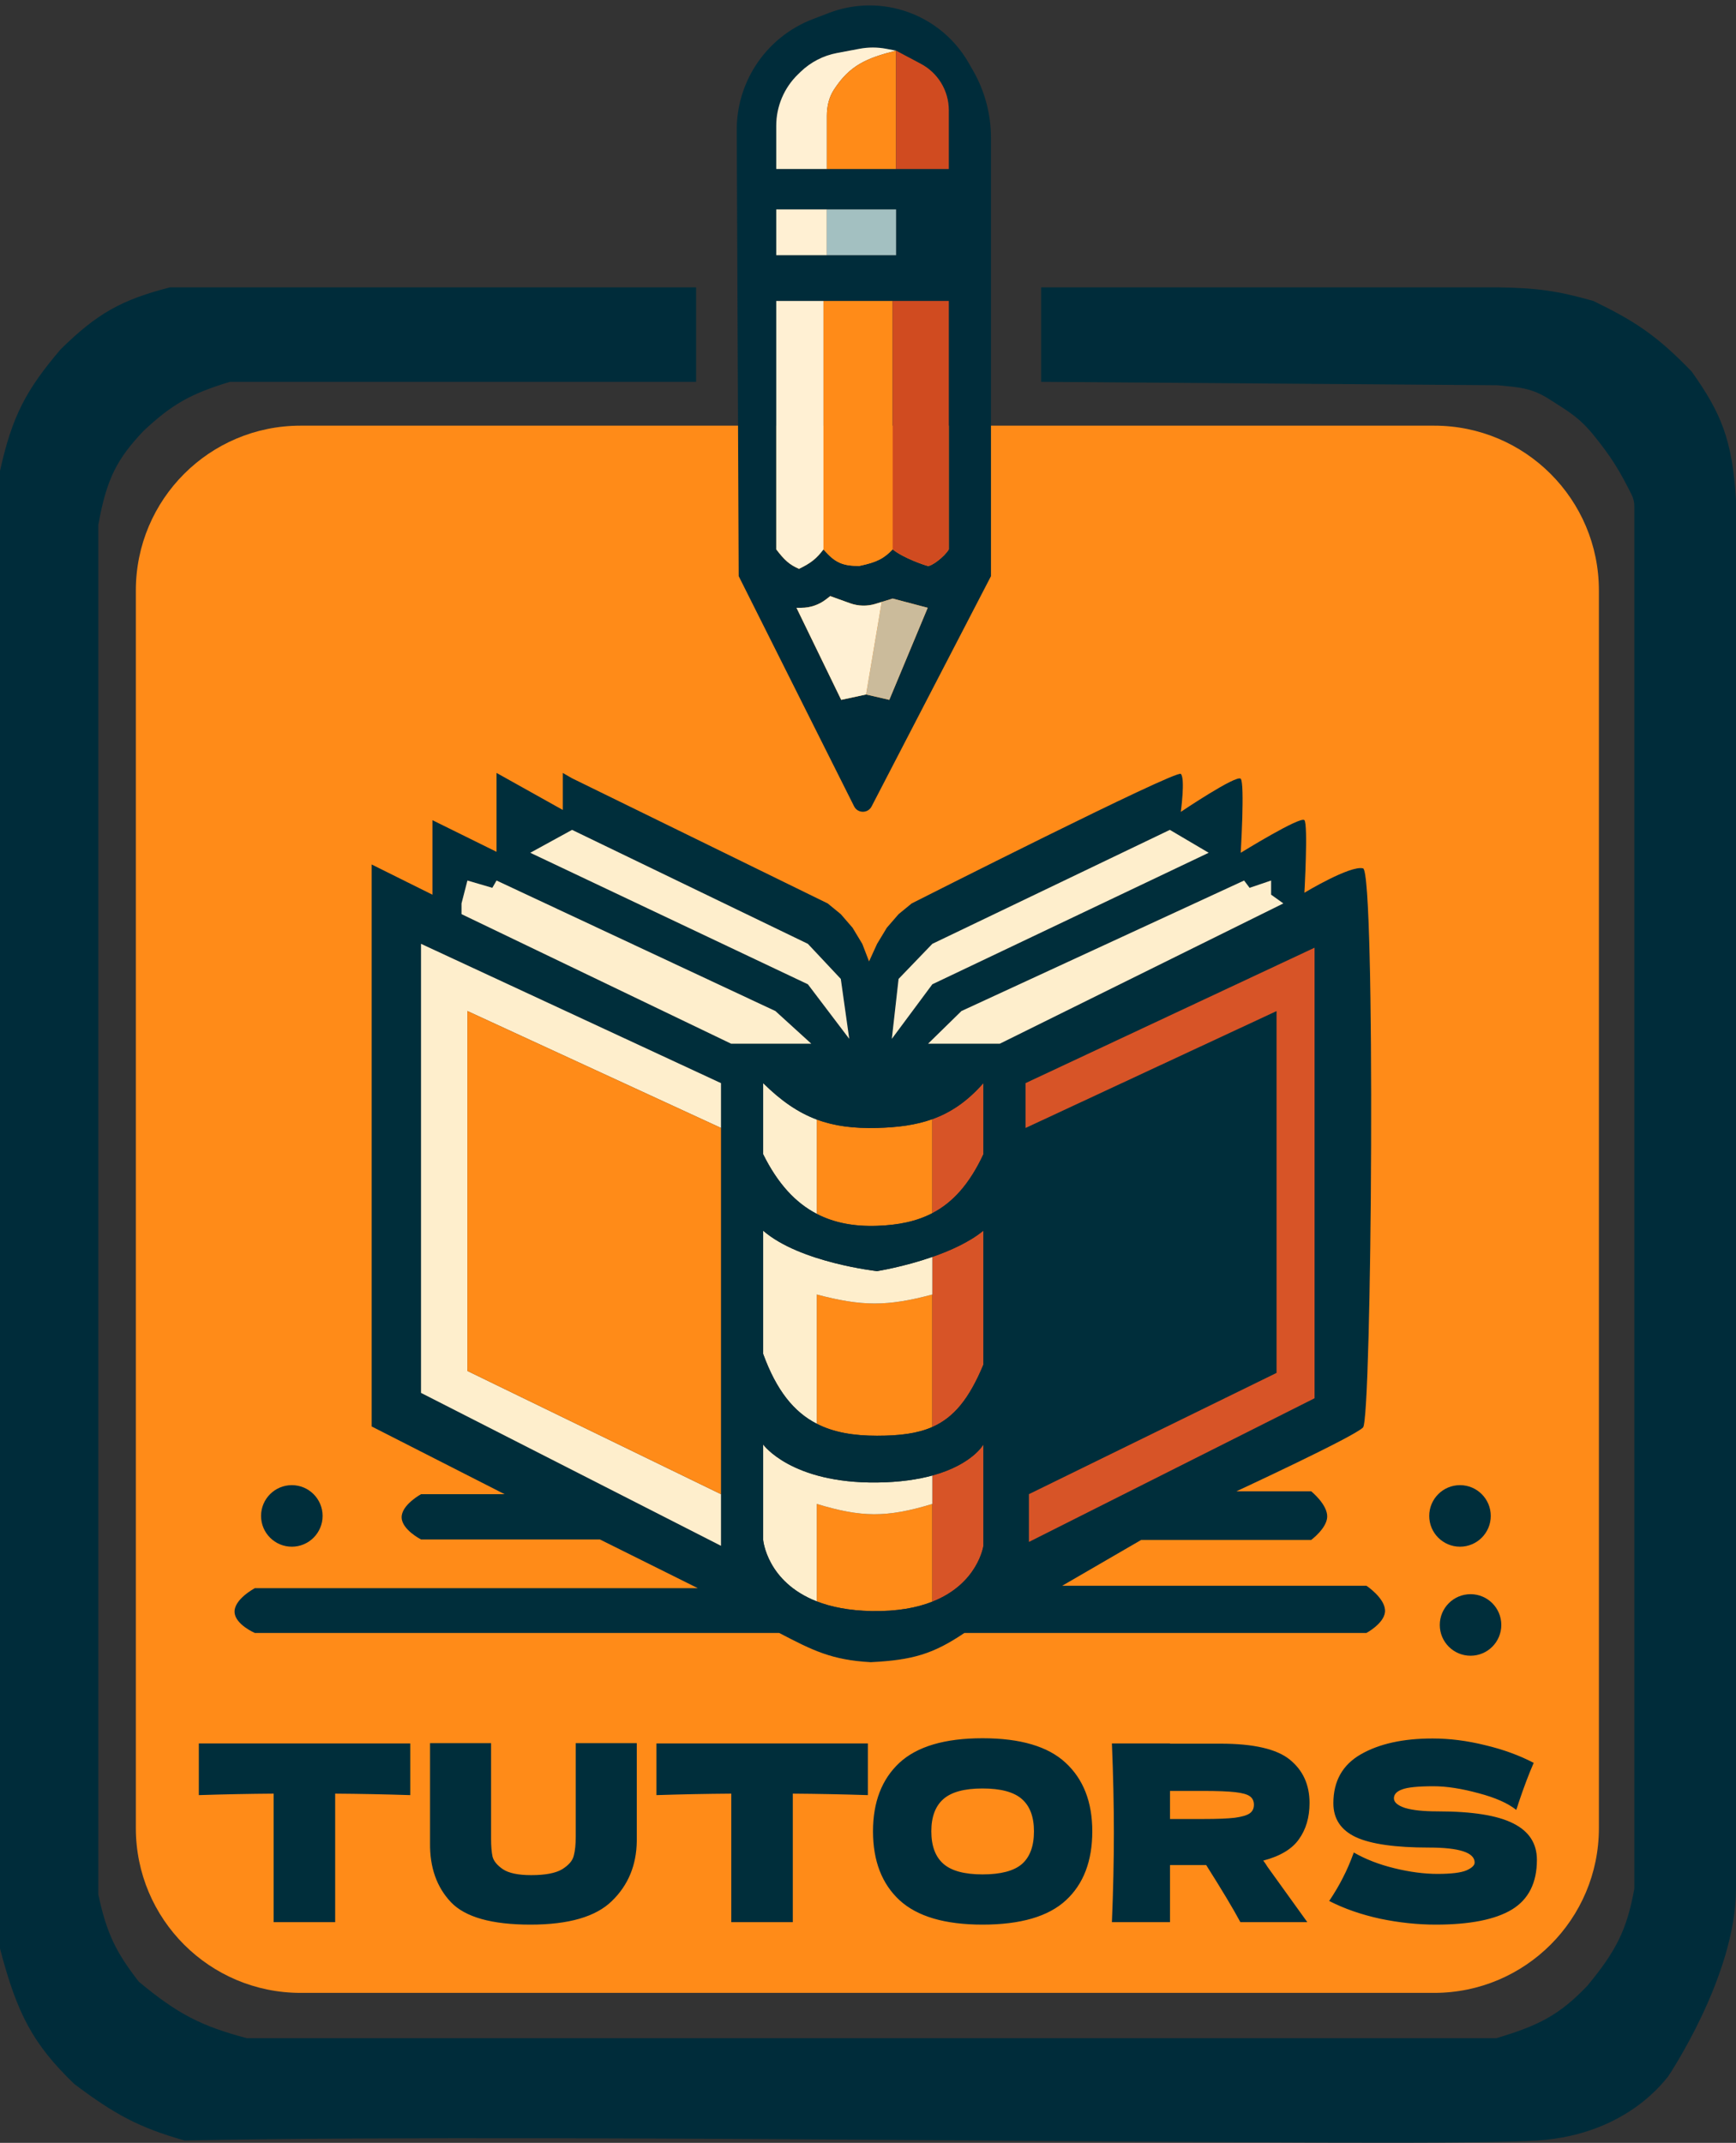 <svg width="1975" height="2437" viewBox="0 0 1975 2437" fill="none" xmlns="http://www.w3.org/2000/svg">
<rect x="0" y="0" width="1975" height="2437" fill="#333333" stroke="none"/>
<path d="M929.185 1619.16C948.434 1629.04 971.098 1632.81 997.818 1632.81C1023.49 1632.81 1043.79 1630.3 1060.69 1622.86V1472.19C1009.32 1485.93 980.555 1485.73 929.185 1472.19V1619.16Z" fill="#FF8B18"/>
<path d="M997.818 1282.76C971.505 1283.42 949.549 1280.8 929.185 1273.19V1380.47C949.12 1390.82 971.887 1394.97 997.818 1394.09C1021.77 1393.27 1042.54 1389.15 1060.69 1379.69V1272.78C1041.98 1279.49 1021.42 1282.17 997.818 1282.76Z" fill="#FF8B18"/>
<path d="M991.579 1832.2C1020.76 1832.75 1043.3 1828.39 1060.69 1821.52V1710.35C1008.59 1726.23 979.809 1725.69 929.185 1710.35V1821.18C945.347 1827.48 965.773 1831.71 991.579 1832.2Z" fill="#FF8B18"/>
<path d="M1118.77 1312.67V1231.81C1100.62 1252.47 1081.84 1265.2 1060.69 1272.78V1379.69C1083.96 1367.55 1102.92 1346.64 1118.77 1312.67Z" fill="#D75427"/>
<path d="M1060.69 1622.86C1085.18 1612.07 1102.54 1590.91 1118.77 1551.94V1468.31V1450.03V1429.46V1416.8V1405.72V1399.63C1103 1412.5 1081.33 1422.29 1060.69 1429.46V1472.19V1622.86Z" fill="#D75427"/>
<path d="M1118.77 1757.98V1642.78C1118.77 1642.78 1106.29 1665.57 1060.69 1678.05V1710.35V1821.52C1112.83 1800.96 1118.77 1757.98 1118.77 1757.98Z" fill="#D75427"/>
<path d="M868.232 1231.81V1312.67C884.726 1345.93 904.843 1367.82 929.185 1380.47V1273.19C908.184 1265.34 888.877 1252.18 868.232 1231.81Z" fill="#FEEECC"/>
<path d="M868.232 1399.63V1539.76C883.354 1581.27 903.143 1605.8 929.185 1619.16V1472.19C980.555 1485.73 1009.32 1485.93 1060.69 1472.19V1429.46C1027.97 1440.83 997.818 1445.6 997.818 1445.6C997.818 1445.6 910.154 1435.98 868.232 1399.63Z" fill="#FEEECC"/>
<path d="M868.232 1642.78V1751.34C868.232 1751.34 872.306 1799.03 929.185 1821.18V1710.35C979.809 1725.69 1008.59 1726.23 1060.69 1710.35V1678.05C1044.32 1682.53 1023.68 1685.69 997.818 1685.98C899.908 1687.09 868.232 1642.78 868.232 1642.78Z" fill="#FEEECC"/>
<path fill-rule="evenodd" clip-rule="evenodd" d="M650.814 885.084L941.664 1027.43L956.543 1039.61L969.981 1055.12L981.02 1073.4L988.699 1093.34L997.818 1073.4L1008.86 1055.12L1022.3 1039.61L1037.17 1027.43C1037.17 1027.43 1338.1 875.114 1343.38 880.099C1348.66 885.084 1343.38 923.301 1343.38 923.301C1343.38 923.301 1406.74 880.653 1411.54 885.637C1416.34 890.622 1411.54 969.826 1411.54 969.826C1411.54 969.826 1479.69 927.732 1484.01 932.716C1488.33 937.701 1484.01 1015.24 1484.01 1015.24C1484.01 1015.24 1536.32 983.672 1550.72 987.549C1565.12 991.427 1560.8 1612.87 1550.72 1623.39C1540.64 1633.92 1406.74 1695.95 1406.74 1695.95H1491.69C1491.69 1695.95 1510.63 1711.22 1509.93 1725.3C1509.27 1738.35 1491.69 1751.34 1491.69 1751.34H1298.27L1208.52 1803.4H1554.56C1554.56 1803.4 1577.15 1818.34 1575.68 1833.31C1574.38 1846.53 1554.56 1857.12 1554.56 1857.12H1097.17C1061.89 1880.91 1038.45 1887.99 990.619 1890.36C946.178 1887.92 924.659 1877.05 886.47 1857.12H289.89C289.89 1857.12 267.891 1847.61 266.853 1833.86C265.724 1818.93 289.89 1806.17 289.89 1806.17H793.839L682.49 1750.78H478.991C478.991 1750.78 457.302 1739.77 456.913 1725.86C456.511 1711.48 478.991 1699.27 478.991 1699.27H574.021L422.837 1622.28V983.118L491.95 1017.46V932.716L564.902 968.718V878.991L640.255 921.085V878.991L650.814 885.084ZM956.543 1113.28L966.142 1181.4L919.106 1119.37L603.298 969.826L650.814 943.794L919.106 1073.4L956.543 1113.28ZM882.15 1149.83L922.946 1186.94H831.755L525.066 1039.61V1027.43L531.786 1001.4L560.103 1009.7L564.902 1001.4L882.15 1149.83ZM1022.3 1113.28L1014.62 1181.4L1060.69 1119.37L1375.06 969.826L1330.9 943.794L1060.69 1073.4L1022.3 1113.28ZM1093.81 1149.83L1055.89 1186.94H1137.48L1460.01 1027.43L1446.09 1017.46V1001.4L1421.62 1009.7L1415.38 1001.4L1093.81 1149.83ZM478.991 1073.4L820.236 1231.81V1282.76V1699.27V1757.98L478.991 1584.07V1073.4ZM1495.53 1077.83L1166.76 1231.81V1282.76L1452.33 1149.83V1561.36L1170.6 1699.27V1753.55L1495.53 1590.16V1077.83ZM1118.77 1231.81V1312.67C1102.92 1346.64 1083.96 1367.55 1060.69 1379.69C1042.54 1389.15 1021.77 1393.27 997.818 1394.09C971.887 1394.97 949.12 1390.82 929.185 1380.47C904.843 1367.82 884.726 1345.93 868.232 1312.67V1231.81C888.877 1252.18 908.184 1265.34 929.185 1273.19C949.549 1280.8 971.505 1283.42 997.818 1282.76C1021.42 1282.17 1041.98 1279.49 1060.69 1272.78C1081.84 1265.2 1100.62 1252.47 1118.77 1231.81ZM868.232 1539.76V1399.63C910.154 1435.98 997.818 1445.6 997.818 1445.6C997.818 1445.6 1027.97 1440.83 1060.69 1429.46C1081.33 1422.29 1103 1412.5 1118.77 1399.63V1405.72V1416.8V1429.46V1450.03V1468.31V1551.94C1102.54 1590.91 1085.18 1612.07 1060.69 1622.86C1043.79 1630.3 1023.49 1632.81 997.818 1632.81C971.098 1632.81 948.434 1629.04 929.185 1619.16C903.143 1605.8 883.354 1581.27 868.232 1539.76ZM1118.77 1642.78V1757.98C1118.77 1757.98 1112.83 1800.96 1060.69 1821.52C1043.3 1828.39 1020.76 1832.75 991.579 1832.2C965.773 1831.71 945.347 1827.48 929.185 1821.18C872.306 1799.03 868.232 1751.34 868.232 1751.34V1642.78C868.232 1642.78 899.908 1687.09 997.818 1685.98C1023.68 1685.69 1044.32 1682.53 1060.69 1678.05C1106.29 1665.57 1118.77 1642.78 1118.77 1642.78Z" fill="#002E3B"/>
<path d="M820.236 1231.81L478.991 1073.4V1584.07L820.236 1757.98V1699.27L531.786 1559.14V1149.83L820.236 1282.76V1231.81Z" fill="#FEEECC"/>
<path d="M1055.89 1186.94L1093.81 1149.83L1415.38 1001.4L1421.62 1009.7L1446.09 1001.4V1017.46L1460.01 1027.43L1137.48 1186.94H1055.89Z" fill="#FEEECC"/>
<path d="M1014.62 1181.4L1022.3 1113.28L1060.69 1073.4L1330.9 943.794L1375.06 969.826L1060.69 1119.37L1014.62 1181.4Z" fill="#FEEECC"/>
<path d="M966.142 1181.4L956.543 1113.28L919.106 1073.4L650.814 943.794L603.298 969.826L919.106 1119.37L966.142 1181.4Z" fill="#FEEECC"/>
<path d="M922.946 1186.94L882.15 1149.83L564.902 1001.4L560.103 1009.7L531.786 1001.4L525.066 1027.43V1039.61L831.755 1186.94H922.946Z" fill="#FEEECC"/>
<path fill-rule="evenodd" clip-rule="evenodd" d="M154.544 671.481C154.544 567.983 238.445 484.082 341.942 484.082H1631.62C1735.11 484.082 1819.02 567.983 1819.02 671.48V2079.04C1819.02 2182.53 1735.11 2266.43 1631.62 2266.43H341.942C238.445 2266.43 154.544 2182.53 154.544 2079.04V671.481ZM941.664 1027.43L650.814 885.084L640.255 878.991V921.085L564.902 878.991V968.718L491.95 932.716V1017.46L422.837 983.118V1622.28L574.021 1699.27H478.991C478.991 1699.27 456.511 1711.48 456.913 1725.86C457.302 1739.77 478.991 1750.78 478.991 1750.78H682.49L793.839 1806.17H289.89C289.89 1806.17 265.724 1818.93 266.853 1833.86C267.891 1847.61 289.89 1857.12 289.89 1857.12H886.47C924.659 1877.05 946.178 1887.92 990.619 1890.36C1038.45 1887.99 1061.89 1880.91 1097.17 1857.12H1554.56C1554.56 1857.12 1574.38 1846.53 1575.68 1833.31C1577.15 1818.34 1554.56 1803.4 1554.56 1803.4H1208.52L1298.27 1751.34H1491.69C1491.69 1751.34 1509.27 1738.35 1509.93 1725.3C1510.63 1711.22 1491.69 1695.95 1491.69 1695.95H1406.74C1406.74 1695.95 1540.64 1633.92 1550.72 1623.39C1560.8 1612.87 1565.12 991.427 1550.72 987.549C1536.32 983.672 1484.01 1015.24 1484.01 1015.24C1484.01 1015.24 1488.33 937.701 1484.01 932.716C1479.69 927.732 1411.54 969.826 1411.54 969.826C1411.54 969.826 1416.34 890.622 1411.54 885.637C1406.74 880.653 1343.38 923.301 1343.38 923.301C1343.38 923.301 1348.66 885.084 1343.38 880.099C1338.1 875.114 1037.17 1027.43 1037.17 1027.43L1022.3 1039.61L1008.86 1055.12L997.818 1073.4L988.699 1093.34L981.02 1073.4L969.981 1055.12L956.543 1039.61L941.664 1027.43ZM531.786 1149.83L820.236 1282.76V1699.27L531.786 1559.14V1149.83Z" fill="#FF8B18"/>
<path d="M1166.76 1231.81L1495.53 1077.83V1590.16L1170.6 1753.55V1699.27L1452.33 1561.36V1149.83L1166.76 1282.76V1231.81Z" fill="#D75427"/>
<path d="M466.72 2041.52C437.413 2040.59 408.947 2040.03 381.32 2039.84V2186H311.32V2039.84C283.507 2040.03 255.133 2040.59 226.2 2041.52V1982.72H466.72V2041.52ZM655.007 1982.44H724.447V2093.88C724.074 2121.32 714.647 2144 696.167 2161.92C677.874 2179.84 646.98 2188.8 603.487 2188.8C559.434 2188.8 529.287 2180.31 513.047 2163.32C496.807 2146.15 488.874 2123.65 489.247 2095.84V1982.44H558.687V2091.36C558.687 2099.57 559.247 2106.29 560.367 2111.52C561.674 2116.56 565.594 2121.32 572.127 2125.8C578.847 2130.28 589.58 2132.52 604.327 2132.52C620.38 2132.52 632.14 2130.28 639.607 2125.8C647.074 2121.13 651.46 2116 652.767 2110.4C654.26 2104.8 655.007 2097.61 655.007 2088.84V1982.44ZM987.345 2041.52C958.038 2040.59 929.572 2040.03 901.945 2039.84V2186H831.945V2039.84C804.132 2040.03 775.758 2040.59 746.825 2041.52V1982.72H987.345V2041.52ZM1117.79 2188.8C1075.05 2188.8 1043.59 2179.56 1023.43 2161.08C1003.27 2142.41 993.192 2116.28 993.192 2082.68C993.192 2049.45 1003.18 2023.51 1023.15 2004.84C1043.31 1986.17 1074.86 1976.84 1117.79 1976.84C1160.91 1976.84 1192.46 1986.17 1212.43 2004.84C1232.59 2023.51 1242.67 2049.45 1242.67 2082.68C1242.67 2116.47 1232.69 2142.6 1212.71 2161.08C1192.74 2179.56 1161.1 2188.8 1117.79 2188.8ZM1117.79 2131.68C1138.51 2131.68 1153.45 2127.76 1162.59 2119.92C1171.74 2111.89 1176.31 2099.48 1176.31 2082.68C1176.31 2066.25 1171.74 2054.03 1162.59 2046C1153.45 2037.97 1138.51 2033.96 1117.79 2033.96C1097.26 2033.96 1082.42 2037.97 1073.27 2046C1064.13 2054.03 1059.55 2066.25 1059.55 2082.68C1059.55 2099.29 1064.13 2111.61 1073.27 2119.64C1082.42 2127.67 1097.26 2131.68 1117.79 2131.68ZM1489.83 2050.48C1489.83 2066.72 1485.82 2080.44 1477.79 2091.64C1469.95 2102.84 1456.42 2110.96 1437.19 2116C1439.43 2118.99 1441.02 2121.32 1441.95 2123L1487.31 2186H1411.15C1402.94 2170.69 1389.96 2149.04 1372.23 2121.04H1331.07V2186H1264.99C1266.48 2149.79 1267.23 2115.91 1267.23 2084.36C1267.23 2052.81 1266.48 2018.93 1264.99 1982.72H1331.07V1983H1388.47C1426.18 1983 1452.5 1989.07 1467.43 2001.2C1482.36 2013.33 1489.83 2029.76 1489.83 2050.48ZM1331.07 2036.76V2068.68H1368.87C1384.74 2068.68 1396.68 2068.21 1404.71 2067.28C1412.92 2066.16 1418.62 2064.48 1421.79 2062.24C1424.96 2060 1426.55 2056.73 1426.55 2052.44C1426.55 2048.33 1425.06 2045.16 1422.07 2042.92C1419.08 2040.68 1413.48 2039.09 1405.27 2038.16C1397.06 2037.23 1384.92 2036.76 1368.87 2036.76H1331.07ZM1512.18 2161.92C1518.52 2152.4 1523.75 2143.53 1527.86 2135.32C1532.15 2127.11 1536.26 2117.59 1540.18 2106.76C1553.43 2114.41 1568.83 2120.39 1586.38 2124.68C1603.92 2128.97 1620.26 2131.12 1635.38 2131.12C1650.87 2131.12 1661.79 2129.81 1668.14 2127.2C1674.48 2124.4 1677.66 2121.41 1677.66 2118.24C1677.66 2106.85 1660.3 2101.16 1625.58 2101.16C1587.5 2101.16 1559.87 2097.24 1542.7 2089.4C1525.52 2081.37 1516.94 2068.49 1516.94 2050.76C1516.94 2025.56 1527.39 2006.99 1548.3 1995.04C1569.2 1983.09 1596.36 1977.12 1629.78 1977.12C1649.19 1977.12 1669.07 1979.64 1689.42 1984.68C1709.95 1989.53 1728.43 1996.25 1744.86 2004.84C1739.44 2017.16 1733.75 2032.19 1727.78 2049.92C1726.66 2053.65 1725.72 2056.45 1724.98 2058.32C1715.46 2050.67 1701.08 2044.32 1681.86 2039.28C1662.63 2034.05 1645.64 2031.44 1630.9 2031.44C1613.16 2031.44 1601.22 2032.65 1595.06 2035.08C1588.9 2037.32 1585.82 2040.68 1585.82 2045.16C1585.82 2049.64 1590.02 2053.28 1598.42 2056.08C1607 2058.69 1619.32 2060 1635.38 2060C1674.95 2060 1703.7 2064.57 1721.62 2073.72C1739.54 2082.68 1748.5 2096.49 1748.5 2115.16C1748.5 2141.29 1738.98 2160.15 1719.94 2171.72C1700.9 2183.11 1672.06 2188.8 1633.42 2188.8C1612.7 2188.8 1591.6 2186.56 1570.14 2182.08C1548.67 2177.41 1529.35 2170.69 1512.18 2161.92Z" fill="#002E3B"/>
<path fill-rule="evenodd" clip-rule="evenodd" d="M971.696 917.042C975.78 925.186 987.375 925.264 991.569 917.177L1127.41 655.228V156.798C1127.41 129.908 1120.36 103.488 1106.97 80.17L1101.91 71.351C1084.46 40.961 1055.46 18.917 1021.51 10.233V10.233C995.479 3.575 968.026 5.158 942.936 14.762L924.674 21.753C897.683 32.085 874.733 50.828 859.217 75.21V75.21C845.362 96.983 838.055 122.279 838.169 148.086L840.395 655.228L971.696 917.042ZM883.111 624.765V342.291H936.865H1015.58H1079.41V624.765C1074.59 633.161 1059.31 644.49 1055.41 643.596C1052.42 642.91 1028.18 634.958 1015.58 624.765C1005.55 635.213 997.465 639.488 977.661 643.596C958.885 643.721 949.797 640.019 936.865 624.765C928.617 635.64 922.392 640.384 909.028 646.92C898.05 642.157 892.435 636.997 883.111 624.765ZM906.148 691.229H911.709C921.797 691.229 931.601 687.894 939.596 681.743L944.544 677.936L967.124 686.058C976.455 689.414 986.624 689.647 996.098 686.721L1003.1 684.559L1015.58 680.706L1055.41 691.229L1011.74 795.91L985.34 789.818L957.023 795.91L906.148 691.229ZM883.111 290.228V238.164H940.705H1019.42V290.228H940.705H883.111ZM883.111 192.193V143.02C883.111 120.991 892.035 99.903 907.848 84.566L910.649 81.85C922.113 70.731 936.595 63.229 952.29 60.277L977.939 55.454C987.905 53.58 998.133 53.583 1008.1 55.465L1019.42 57.602L1047.74 72.658C1057.16 77.668 1065.07 85.114 1070.64 94.219V94.219C1076.38 103.596 1079.41 114.375 1079.41 125.368V192.193H1019.42H940.705H883.111Z" fill="#002C3A"/>
<path d="M907.848 84.566C892.035 99.903 883.111 120.991 883.111 143.02V192.193H940.705V131.536C940.705 121.175 943.01 110.819 948.64 102.121C966.615 74.351 985.63 66.136 1019.42 57.602L1008.1 55.465C998.133 53.583 987.905 53.58 977.939 55.454L952.29 60.277C936.595 63.229 922.113 70.731 910.649 81.85L907.848 84.566Z" fill="#FFF0D3"/>
<path d="M883.111 238.164V290.228H940.705V238.164H883.111Z" fill="#FFF0D3"/>
<path d="M883.111 342.291V624.765C892.435 636.997 898.05 642.157 909.028 646.92C922.392 640.384 928.617 635.64 936.865 624.765V342.291H883.111Z" fill="#FFF0D3"/>
<path d="M939.596 681.743C931.601 687.894 921.797 691.229 911.709 691.229H906.148L957.023 795.91L985.34 789.818L1003.1 684.559L996.098 686.721C986.624 689.647 976.455 689.414 967.124 686.058L944.544 677.936L939.596 681.743Z" fill="#FFF0D3"/>
<path d="M1019.42 192.193V57.602C985.63 66.136 966.615 74.351 948.64 102.121C943.01 110.819 940.705 121.175 940.705 131.536V192.193H1019.42Z" fill="#FF8B18"/>
<path d="M936.865 624.765C949.797 640.019 958.885 643.721 977.661 643.596C997.465 639.488 1005.55 635.213 1015.58 624.765V342.291H936.865V624.765Z" fill="#FF8B18"/>
<path d="M1070.64 94.219C1065.07 85.114 1057.16 77.668 1047.74 72.658L1019.42 57.602V192.193H1079.41V125.368C1079.41 114.375 1076.38 103.596 1070.64 94.219V94.219Z" fill="#D04B20"/>
<path d="M1015.58 624.765C1028.18 634.958 1052.42 642.91 1055.41 643.596C1059.31 644.49 1074.59 633.161 1079.41 624.765V342.291H1015.58V624.765Z" fill="#D04B20"/>
<path d="M1019.42 290.228V238.164H940.705V290.228H1019.42Z" fill="#A3C0C1"/>
<path d="M1055.41 691.229L1015.58 680.706L1003.1 684.559L985.34 789.818L1011.74 795.91L1055.41 691.229Z" fill="#CBBB9B"/>
<path d="M791.92 434.234H261.574C216.877 447.773 195.332 459.959 163.183 490.174C133.669 521.475 121.283 543.624 111.829 597.071V2154.55C121.529 2199.67 132.413 2220.77 157.904 2253.69C201.88 2290.26 228.877 2304.23 280.772 2317.94H1702.39C1750.39 2303.59 1774.11 2291.73 1806.06 2258.13C1838.52 2218.81 1850.86 2194.9 1859.33 2147.91V575.554C1859.33 571.126 1858.32 566.749 1856.35 562.787C1842.74 535.48 1832.88 519.242 1812.78 494.605C1796.15 474.235 1783.64 467.527 1762.86 454.173C1741.97 440.746 1727.74 440.487 1703.83 438.111L1184.52 434.234V326.783H1703.83C1747.62 327.405 1771.51 330.559 1812.78 342.291C1859.43 365 1884.47 380.983 1924.61 422.602C1957.66 469.211 1970.86 499.533 1975 568.824C1975 568.824 1975 2048.21 1975 2147.91C1975 2247.6 1897.25 2362.25 1897.25 2362.25C1896.73 2361.28 1854.14 2427.19 1749.9 2434.26C1621.07 2442.99 669.295 2425.35 209.739 2434.26C158.401 2419.6 131.061 2405.07 84.471 2370.01C37.28 2324.45 19.382 2290.11 0 2216.03V535.592C13.786 473.154 29.724 443.344 69.113 397.124C110.842 356.244 138.155 341.032 193.42 326.783H791.92V434.234Z" fill="#002C3A"/>
<circle cx="332" cy="1724" r="35" fill="#002E3B"/>
<circle cx="1661" cy="1724" r="35" fill="#002E3B"/>
<circle cx="1673" cy="1848" r="35" fill="#002E3B"/>
</svg>
